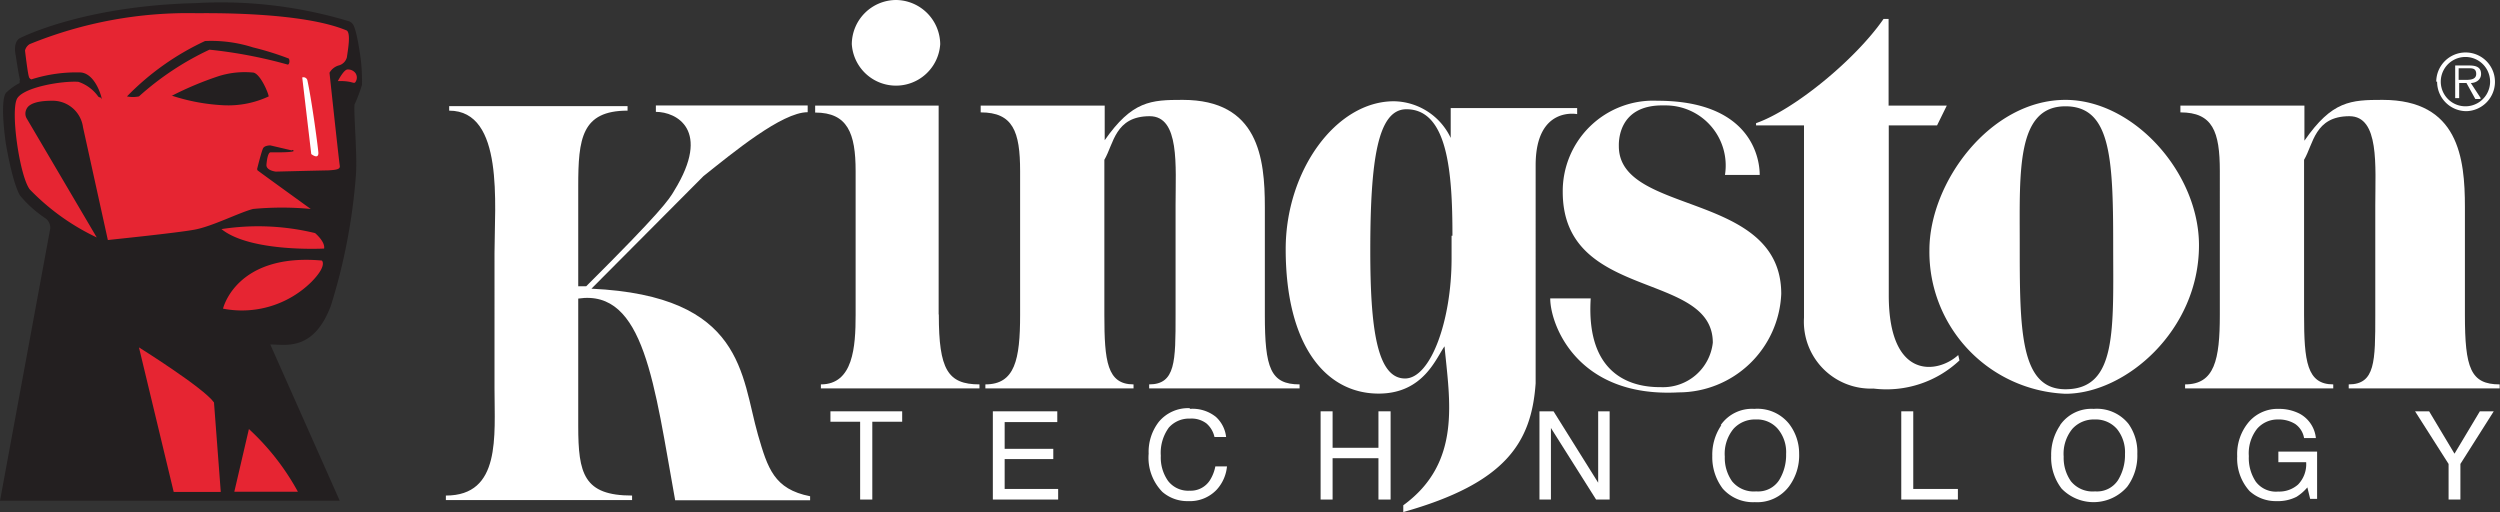 <svg xmlns="http://www.w3.org/2000/svg" viewBox="0 0 143.93 29.48"><rect x="0" y="0" width="143.93" height="29.48" fill="#333333" stroke="none"/><defs><style>.cls-1{fill:#fff;}.cls-2{fill:#231f20;}.cls-3{fill:#e62532;}</style></defs><title>kingston</title><g id="Capa_2" data-name="Capa 2"><path class="cls-1" d="M33.29,17.19v7.34c0,2.75.32,4,3.1,4v.26H25.67v-.26c3.18,0,2.8-3.41,2.8-6.16V14.55c0-2.75.57-8.18-2.61-8.18V6.11H36.13v.26c-2.65,0-2.84,1.61-2.84,4.35v5.76l.46,0c4.3-4.28,4.78-5,5.07-5.51,2.15-3.49.12-4.53-1.06-4.53V6.07H46.5v.39c-1.49,0-4.3,2.33-6,3.68l-6.45,6.48c8.8.41,8.61,5,9.59,8.42.56,1.92.92,3.12,3,3.53v.23H38.87c-1.2-6.64-1.77-12.18-5.58-11.61"/><path class="cls-1" d="M54.05,18.13c0,3.14.51,4,2.34,4v.23H47.26v-.23c1.86,0,2-2.16,2-4V9.85c0-2.18-.46-3.37-2.33-3.37v-.4h7.11v12"/><path class="cls-1" d="M51.58,0a2.57,2.57,0,0,1,2.55,2.54,2.55,2.55,0,0,1-5.09,0A2.56,2.56,0,0,1,51.58,0"/><path class="cls-1" d="M63.58,8.1c1.6-2.3,2.68-2.35,4.51-2.35,4.36,0,4.73,3.34,4.73,6.17v6.21c0,3.05.32,4,2,4v.23H66.16v-.23c1.52,0,1.52-1.32,1.52-4V11.82c0-2.27.25-5.13-1.49-5.13-2,0-2.07,1.6-2.61,2.51v8.93c0,2.67.16,4,1.68,4v.23H56.73v-.23c1.7,0,2-1.42,2-4V9.85c0-2.28-.41-3.38-2.27-3.38V6.08h7.14v2"/><path class="cls-1" d="M108.74,6.08h3.34l-.56,1.14h-2.78V17c0,4.93,2.84,4.51,4,3.44l.07.31a6.13,6.13,0,0,1-4.95,1.62,3.85,3.85,0,0,1-4-4.08V7.22h-2.76V7.09c2.16-.75,5.7-3.63,7.34-6h.29v5"/><path class="cls-1" d="M111.08,14.4c0-3.91,3.51-8.65,7.83-8.65,3.93,0,7.69,4.2,7.69,8.37,0,4.91-4.23,8.55-7.69,8.55a8.17,8.17,0,0,1-7.83-8.27ZM121.66,14c0-5-.17-7.88-2.75-7.88-2.83,0-2.63,3.77-2.63,7.88,0,4.95,0,8.41,2.63,8.41,3,0,2.75-3.46,2.75-8.41"/><path class="cls-1" d="M132.67,8.1c1.59-2.3,2.67-2.35,4.5-2.35,4.37,0,4.74,3.34,4.74,6.17v6.21c0,3.05.32,4,2,4v.23h-8.69v-.23c1.53,0,1.53-1.32,1.53-4V11.82c0-2.27.25-5.13-1.49-5.13-2,0-2.07,1.6-2.61,2.51v8.93c0,2.67.16,4,1.68,4v.23h-8.53v-.23c1.7,0,2-1.42,2-4V9.85c0-2.28-.41-3.38-2.27-3.38V6.08h7.14v2"/><path class="cls-1" d="M83.2,19.89c-.5.65-1.2,2.77-3.83,2.77-3.05,0-5.35-2.78-5.35-8.32,0-4.51,2.89-8.51,6.23-8.51a3.68,3.68,0,0,1,3.27,2.11V6.22H90.8v.35s-2.39-.48-2.39,2.94V22.07c-.24,3.41-1.72,5.75-7.62,7.41l0-.39c3.39-2.47,2.66-6.05,2.37-9.2Zm.42-6.32c0-3.69-.28-7.28-2.65-7.28-1.65,0-2.08,2.9-2.08,8.15,0,4.4.37,7.35,2,7.35,1.48,0,2.68-3.34,2.68-6.9V13.57"/><path class="cls-1" d="M89.25,17.18h2.33c-.32,5.1,3.24,5.11,4.09,5.11a2.88,2.88,0,0,0,2.94-2.56c0-4.15-8.64-2.38-8.64-8.68A5.21,5.21,0,0,1,95.41,5.8c5.28,0,5.9,3.17,5.9,4.27h-2a3.46,3.46,0,0,0-3.49-4C93.09,6,93.2,8.27,93.2,8.42c0,4,9.35,2.57,9.35,8.5a5.92,5.92,0,0,1-5.91,5.67c-5.85.32-7.39-3.91-7.39-5.41"/><path class="cls-1" d="M140.26,4.7A1.69,1.69,0,1,1,142,6.4a1.69,1.69,0,0,1-1.69-1.7Zm3.1,0a1.42,1.42,0,1,0-2.84,0,1.42,1.42,0,1,0,2.84,0Zm-.57,1h-.28L142,4.78h-.42v.87h-.23V3.77h.82c.5,0,.67.18.67.49s-.26.51-.59.52l.57.87ZM141.9,4.6c.27,0,.66,0,.66-.34s-.24-.33-.47-.33h-.54V4.6h.35"/><polyline class="cls-1" points="47.81 23.68 51.94 23.68 51.94 24.28 50.22 24.28 50.22 28.76 49.52 28.76 49.52 24.28 47.81 24.28 47.81 23.68"/><polyline class="cls-1" points="57.16 28.76 57.16 23.68 60.87 23.68 60.87 24.3 57.84 24.3 57.84 25.84 60.64 25.84 60.64 26.43 57.84 26.43 57.84 28.15 60.92 28.15 60.92 28.76 57.16 28.76"/><path class="cls-1" d="M68.5,23.54A2.14,2.14,0,0,1,70,24a1.84,1.84,0,0,1,.59,1.16h-.67a1.44,1.44,0,0,0-.46-.78,1.42,1.42,0,0,0-.95-.28,1.55,1.55,0,0,0-1.22.52,2.47,2.47,0,0,0-.46,1.62,2.33,2.33,0,0,0,.42,1.45,1.46,1.46,0,0,0,1.24.56,1.31,1.31,0,0,0,1.16-.59,2.32,2.32,0,0,0,.32-.81h.67a2.3,2.3,0,0,1-.6,1.35,2.12,2.12,0,0,1-1.63.65,2.19,2.19,0,0,1-1.49-.53,2.82,2.82,0,0,1-.79-2.2,2.82,2.82,0,0,1,.59-1.84,2.19,2.19,0,0,1,1.78-.78"/><polyline class="cls-1" points="76.03 28.76 76.03 23.68 76.72 23.68 76.72 25.78 79.36 25.78 79.36 23.68 80.06 23.68 80.06 28.76 79.36 28.76 79.36 26.38 76.72 26.38 76.72 28.76 76.03 28.76"/><polyline class="cls-1" points="88.63 28.76 88.63 23.68 89.44 23.68 92.01 27.79 92.01 23.68 92.67 23.68 92.67 28.76 91.89 28.76 89.29 24.64 89.29 28.76 88.63 28.76"/><path class="cls-1" d="M99.72,27.71a2.34,2.34,0,0,1-.42-1.42,2.26,2.26,0,0,1,.5-1.6,1.66,1.66,0,0,1,1.28-.54,1.58,1.58,0,0,1,1.28.55,2.08,2.08,0,0,1,.47,1.44,2.76,2.76,0,0,1-.4,1.5,1.44,1.44,0,0,1-1.32.65,1.61,1.61,0,0,1-1.39-.58Zm-.62-3.23a3,3,0,0,0-.52,1.76,3,3,0,0,0,.6,1.89,2.32,2.32,0,0,0,1.85.78A2.29,2.29,0,0,0,103,28a3,3,0,0,0,.58-1.89A2.8,2.8,0,0,0,103,24.4a2.33,2.33,0,0,0-2-.86,2.19,2.19,0,0,0-1.94.94"/><polyline class="cls-1" points="109.46 28.76 109.46 23.68 110.15 23.68 110.15 28.15 112.72 28.15 112.72 28.76 109.46 28.76"/><path class="cls-1" d="M119.23,27.71a2.34,2.34,0,0,1-.42-1.42,2.26,2.26,0,0,1,.5-1.6,1.66,1.66,0,0,1,1.28-.54,1.62,1.62,0,0,1,1.29.55,2.13,2.13,0,0,1,.46,1.44,2.76,2.76,0,0,1-.4,1.5,1.44,1.44,0,0,1-1.32.65,1.61,1.61,0,0,1-1.39-.58Zm-.62-3.23a3,3,0,0,0-.52,1.76,2.93,2.93,0,0,0,.6,1.89,2.56,2.56,0,0,0,3.78-.11,3,3,0,0,0,.58-1.89,2.8,2.8,0,0,0-.51-1.73,2.33,2.33,0,0,0-2-.86,2.19,2.19,0,0,0-1.94.94"/><path class="cls-1" d="M131.17,23.54a2.6,2.6,0,0,1,1.23.28,1.8,1.8,0,0,1,.93,1.4h-.68a1.24,1.24,0,0,0-.51-.81,1.8,1.8,0,0,0-1-.26,1.56,1.56,0,0,0-1.19.53,2.28,2.28,0,0,0-.48,1.58,2.46,2.46,0,0,0,.4,1.47,1.45,1.45,0,0,0,1.29.57,1.64,1.64,0,0,0,1.14-.4,1.68,1.68,0,0,0,.47-1.29h-1.6V26h2.23v2.72H133l-.16-.66a2.74,2.74,0,0,1-.62.54,2.36,2.36,0,0,1-1.15.25,2.24,2.24,0,0,1-1.56-.58,2.79,2.79,0,0,1-.71-2,2.86,2.86,0,0,1,.69-2,2.19,2.19,0,0,1,1.71-.73"/><polyline class="cls-1" points="140.97 26.71 139.04 23.68 139.85 23.68 141.31 26.12 142.77 23.68 143.57 23.68 141.65 26.71 141.65 28.76 140.97 28.76 140.97 26.71"/><path class="cls-2" d="M1.15,4.6C1.05,4.19.91,3.21.91,3.21c-.18-.79.21-1,.21-1S4.69.34,11.26.18a25.45,25.45,0,0,1,8.85,1.05c.23.1.28.28.38.62A12,12,0,0,1,20.71,3a10.26,10.26,0,0,1,.13,1.88,8.18,8.18,0,0,1-.43,1.14c-.05.6.17,2.94.08,4.08a33.57,33.57,0,0,1-1.44,7.5c-1,2.66-2.64,2.23-3.49,2.23l4,9H0L2.89,13.17a.67.67,0,0,0-.3-.62,6.76,6.76,0,0,1-1.41-1.26s-.39-.44-.84-3c0,0-.37-2.41,0-2.94a3.32,3.32,0,0,1,.79-.57l0-.16"/><path class="cls-3" d="M16.8,8.66l-1.24-.29s-.32,0-.41.16-.33,1.13-.33,1.13a.19.19,0,0,0,0,.14c.06.06,3.07,2.23,3.07,2.23a17.67,17.67,0,0,0-3.32,0c-.78.2-2.34,1-3.36,1.19s-4.76.57-5,.6L4.78,7.33A1.76,1.76,0,0,0,3,5.8c-1.23,0-1.42.36-1.48.49a.57.57,0,0,0,0,.5l4.05,6.88A13.17,13.17,0,0,1,1.71,10.9C1.12,10.11.58,6.29,1,5.65s2.57-1,3.51-.94a2.3,2.3,0,0,1,1.14.84c.09.1.13,0,.2.15S5.57,4.23,4.63,4.17a8.53,8.53,0,0,0-2.82.4.21.21,0,0,1-.15-.17c-.07-.21-.22-1.49-.22-1.49a.59.59,0,0,1,.27-.37A24.11,24.11,0,0,1,11.31.76c.68,0,6.09-.09,8.66,1,.22.18.08,1,0,1.54a.65.65,0,0,1-.44.46.89.89,0,0,0-.56.43s.55,5.13.59,5.34-.15.25-.68.28c-.23,0-3,.07-3,.07s-.57-.06-.54-.4.1-.71.24-.71h.53s1.12,0,.71-.14"/><path class="cls-3" d="M12.75,13.19a13.85,13.85,0,0,1,5.39.23s.59.49.52.89c0,0-4.24.23-5.91-1.12"/><path class="cls-3" d="M12.84,17.77s.74-3.21,5.69-2.77c0,0,.34.28-.61,1.24a5.7,5.7,0,0,1-5.08,1.53"/><path class="cls-2" d="M11.85,2.36a7.91,7.91,0,0,1,2.72.37,16.91,16.91,0,0,1,2,.62c.13,0,.12.35,0,.37a26.86,26.86,0,0,0-4.51-.86A16.54,16.54,0,0,0,8,5.55a1.69,1.69,0,0,1-.69,0,15.21,15.21,0,0,1,4.5-3.19"/><path class="cls-2" d="M9.92,5.5A19,19,0,0,1,12.6,4.38a5,5,0,0,1,2-.2c.41.11.85,1.18.87,1.37a5.49,5.49,0,0,1-2.6.51,11.3,11.3,0,0,1-3-.56"/><path class="cls-3" d="M20.06,4a.54.54,0,0,1,.39.19.45.45,0,0,1,0,.55c-.1.1-.2-.1-1-.07,0,0,.36-.71.58-.67"/><path class="cls-3" d="M8,20s3.73,2.33,4.32,3.17l.39,5.15H10L8,20"/><path class="cls-3" d="M14.33,24.7a14,14,0,0,1,2.82,3.61H13.49l.84-3.61"/><path class="cls-1" d="M17.4,4.46a.23.23,0,0,1,.3.18c.27,1.25.63,4,.63,4.17,0,.39-.41.06-.41.06L17.4,4.46"/></g></svg>